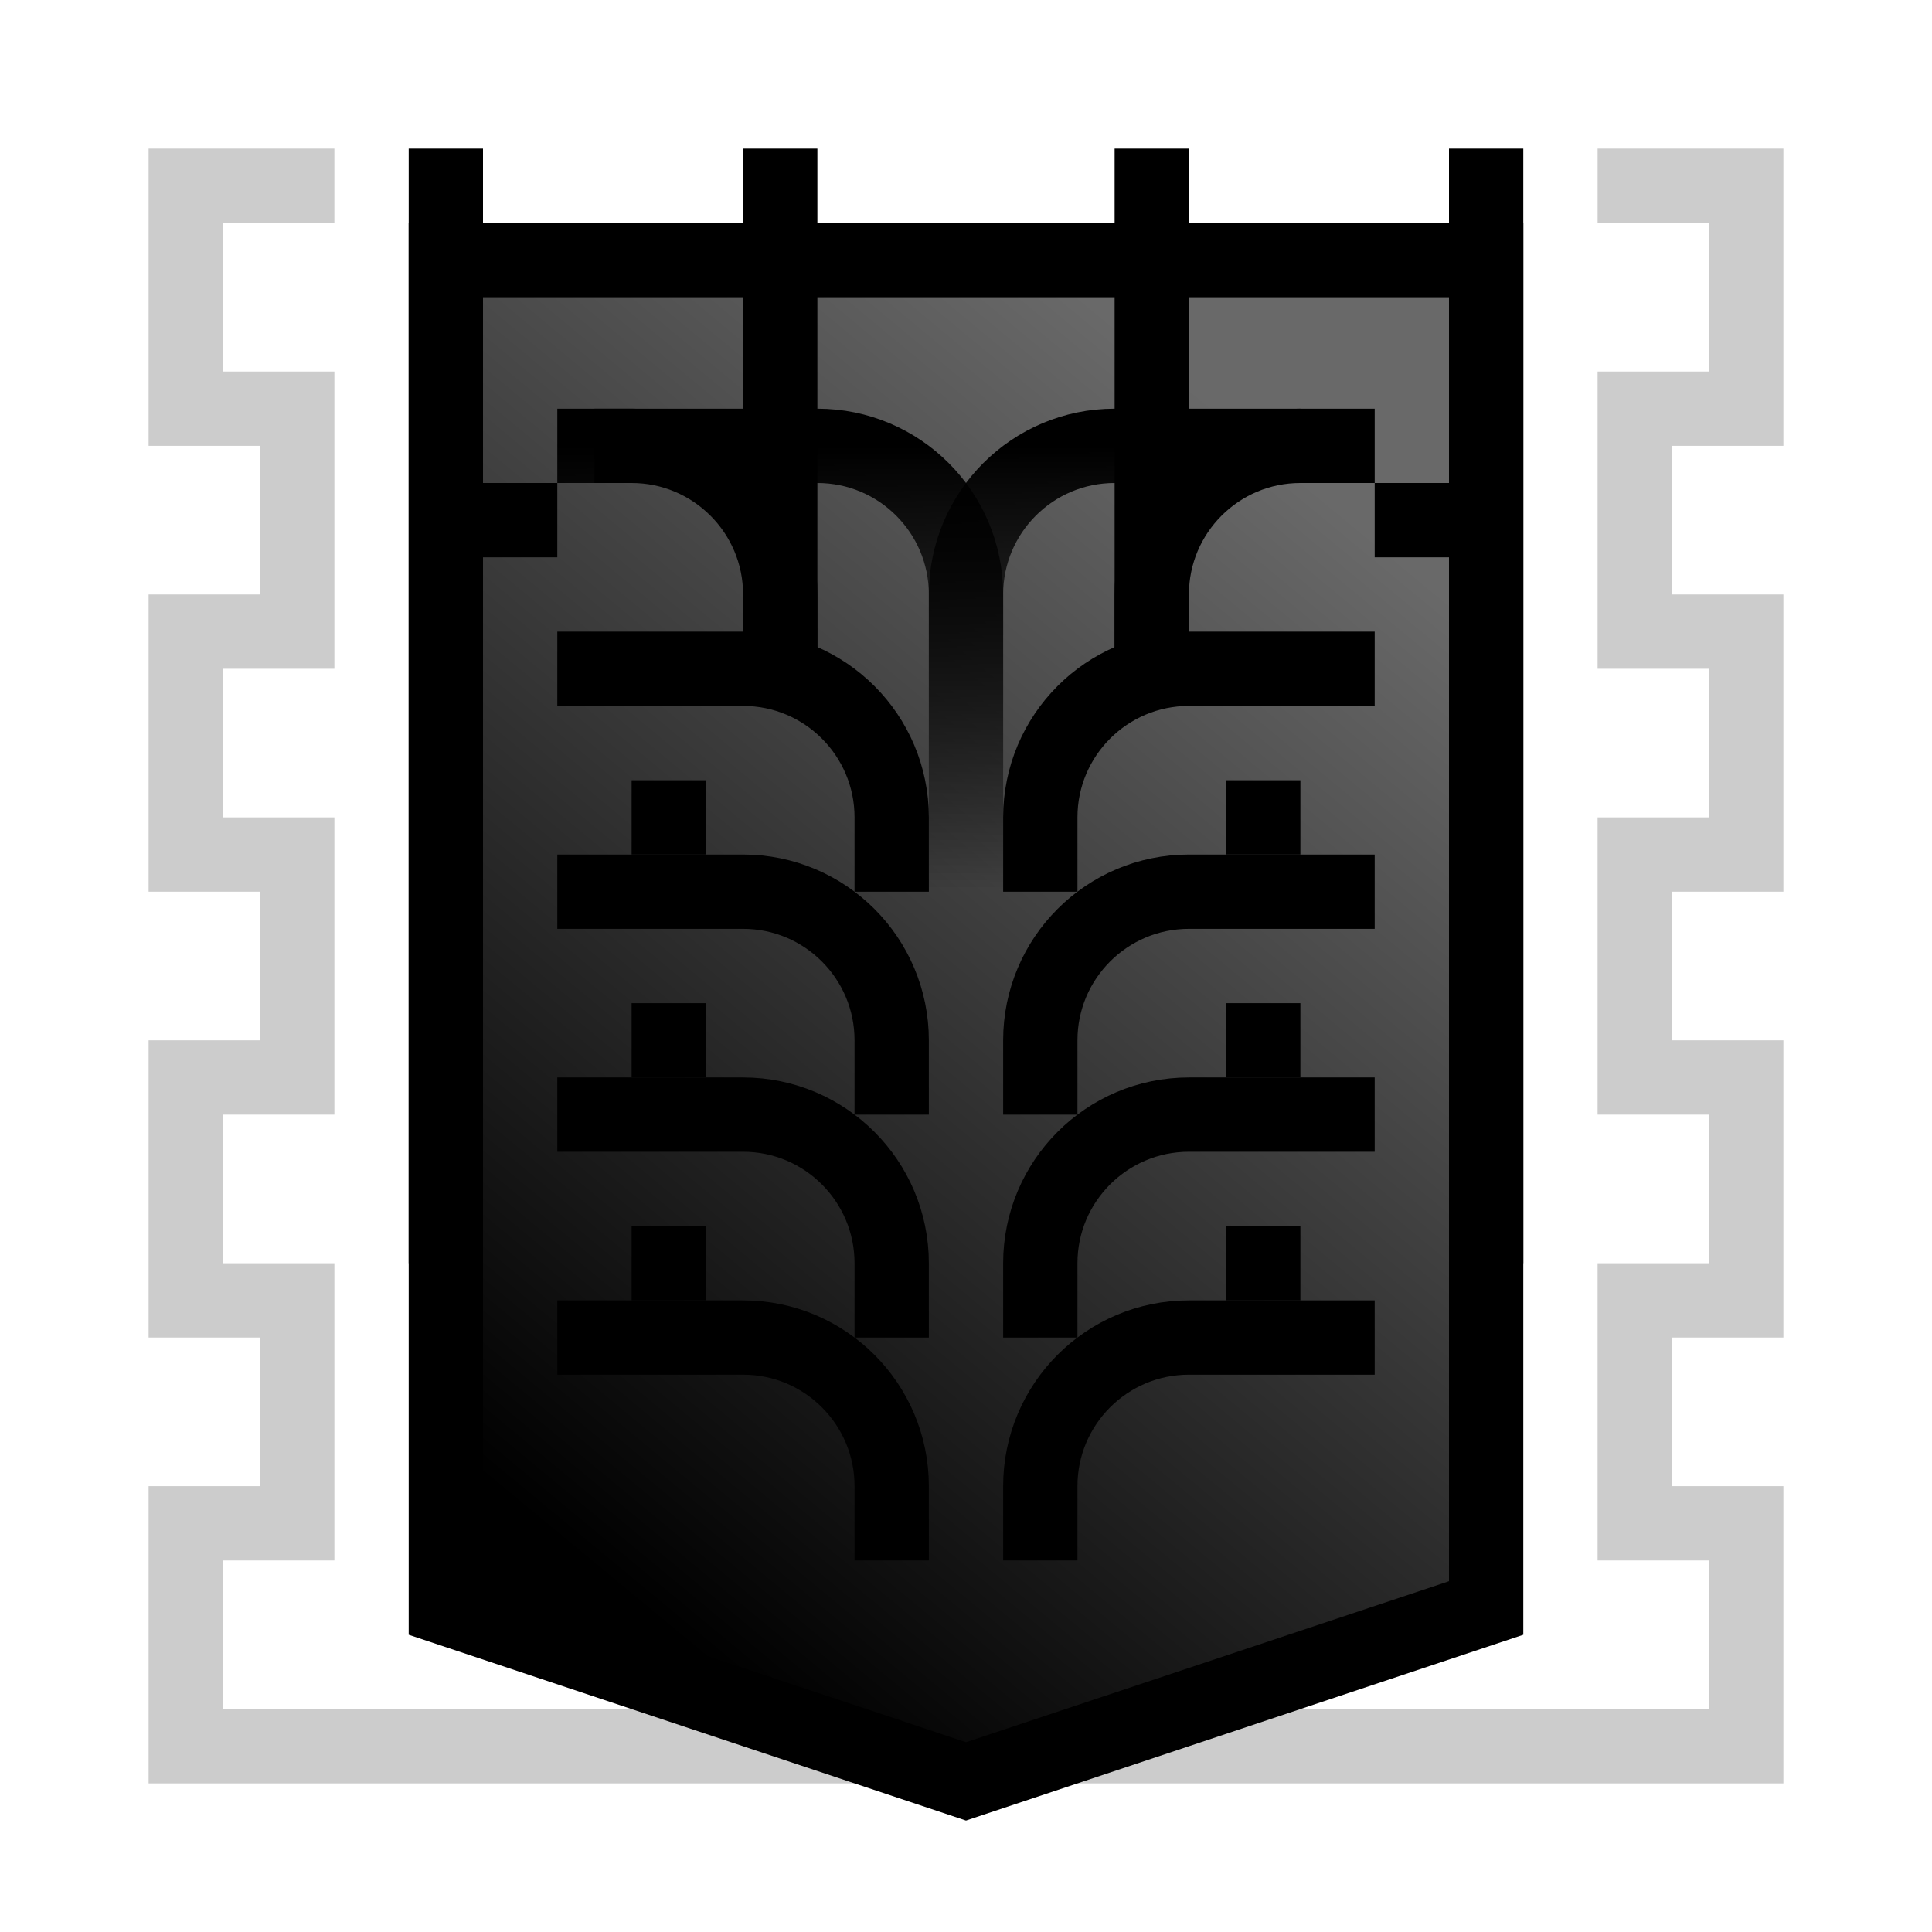 <svg width="52" height="52" viewBox="0 0 52 52" fill="none" xmlns="http://www.w3.org/2000/svg">
<path opacity="0.2" d="M26 47L47 47L47 41L44 41L44 35L47 35L47 29L44 29L44 23L47 23L47 17L44 17L44 11L47 11L47 5L43 5" stroke="black" stroke-width="2"/>
<path opacity="0.2" d="M26 47L5 47L5 41L8 41L8 35L5 35L5 29L8 29L8 23L5 23L5 17L8 17L8 11L5 11L5 5L9 5" stroke="black" stroke-width="2"/>
<path d="M12 7H26H40V43.279L26 47.946L12 43.279V7Z" fill="url(#paint0_linear_3462_8870)" stroke="black" stroke-width="2"/>
<rect x="20" y="4" width="2" height="8" fill="black"/>
<rect x="30" y="4" width="2" height="8" fill="black"/>
<rect x="39" y="4" width="2" height="30" fill="black"/>
<rect x="11" y="4" width="2" height="30" fill="black"/>
<path d="M26 24V16C26 13.791 27.791 12 30 12H35" stroke="url(#paint1_linear_3462_8870)" stroke-width="2"/>
<rect x="17" y="21" width="2" height="2" fill="black"/>
<rect x="33" y="21" width="2" height="2" fill="black"/>
<rect x="37" y="13" width="2" height="2" fill="black"/>
<rect x="13" y="13" width="2" height="2" fill="black"/>
<rect x="33" y="27" width="2" height="2" fill="black"/>
<rect x="17" y="27" width="2" height="2" fill="black"/>
<rect x="30" y="12" width="2" height="7" fill="black"/>
<rect x="20" y="12" width="2" height="7" fill="black"/>
<path d="M28 30V28C28 25.791 29.791 24 32 24H37" stroke="black" stroke-width="2"/>
<path d="M28 36V34C28 31.791 29.791 30 32 30H37" stroke="black" stroke-width="2"/>
<path d="M28 42V40C28 37.791 29.791 36 32 36H37" stroke="black" stroke-width="2"/>
<path d="M28 24V22C28 19.791 29.791 18 32 18H37" stroke="black" stroke-width="2"/>
<path d="M31 18V16C31 13.791 32.791 12 35 12H37" stroke="black" stroke-width="2"/>
<path d="M21 19L21 16C21 13.791 19.209 12 17 12L16 12" stroke="black" stroke-width="2"/>
<path d="M26 24V16C26 13.791 24.209 12 22 12H15" stroke="url(#paint2_linear_3462_8870)" stroke-width="2"/>
<path d="M24 24V22C24 19.791 22.209 18 20 18H15" stroke="black" stroke-width="2"/>
<path d="M24 30V28C24 25.791 22.209 24 20 24H15" stroke="black" stroke-width="2"/>
<path d="M24 36V34C24 31.791 22.209 30 20 30H15" stroke="black" stroke-width="2"/>
<path d="M24 42V40C24 37.791 22.209 36 20 36H15" stroke="black" stroke-width="2"/>
<rect x="33" y="33" width="2" height="2" fill="black"/>
<rect x="17" y="33" width="2" height="2" fill="black"/>
<defs>
<linearGradient id="paint0_linear_3462_8870" x1="41" y1="11.6" x2="15.777" y2="42.078" gradientUnits="userSpaceOnUse">
<stop offset="0.12" stop-color="#696969"/>
<stop offset="1"/>
</linearGradient>
<linearGradient id="paint1_linear_3462_8870" x1="30.5" y1="12" x2="30.5" y2="24" gradientUnits="userSpaceOnUse">
<stop/>
<stop offset="1" stop-opacity="0"/>
</linearGradient>
<linearGradient id="paint2_linear_3462_8870" x1="20.5" y1="12" x2="20.5" y2="24" gradientUnits="userSpaceOnUse">
<stop/>
<stop offset="1" stop-opacity="0"/>
</linearGradient>
</defs>
</svg>
